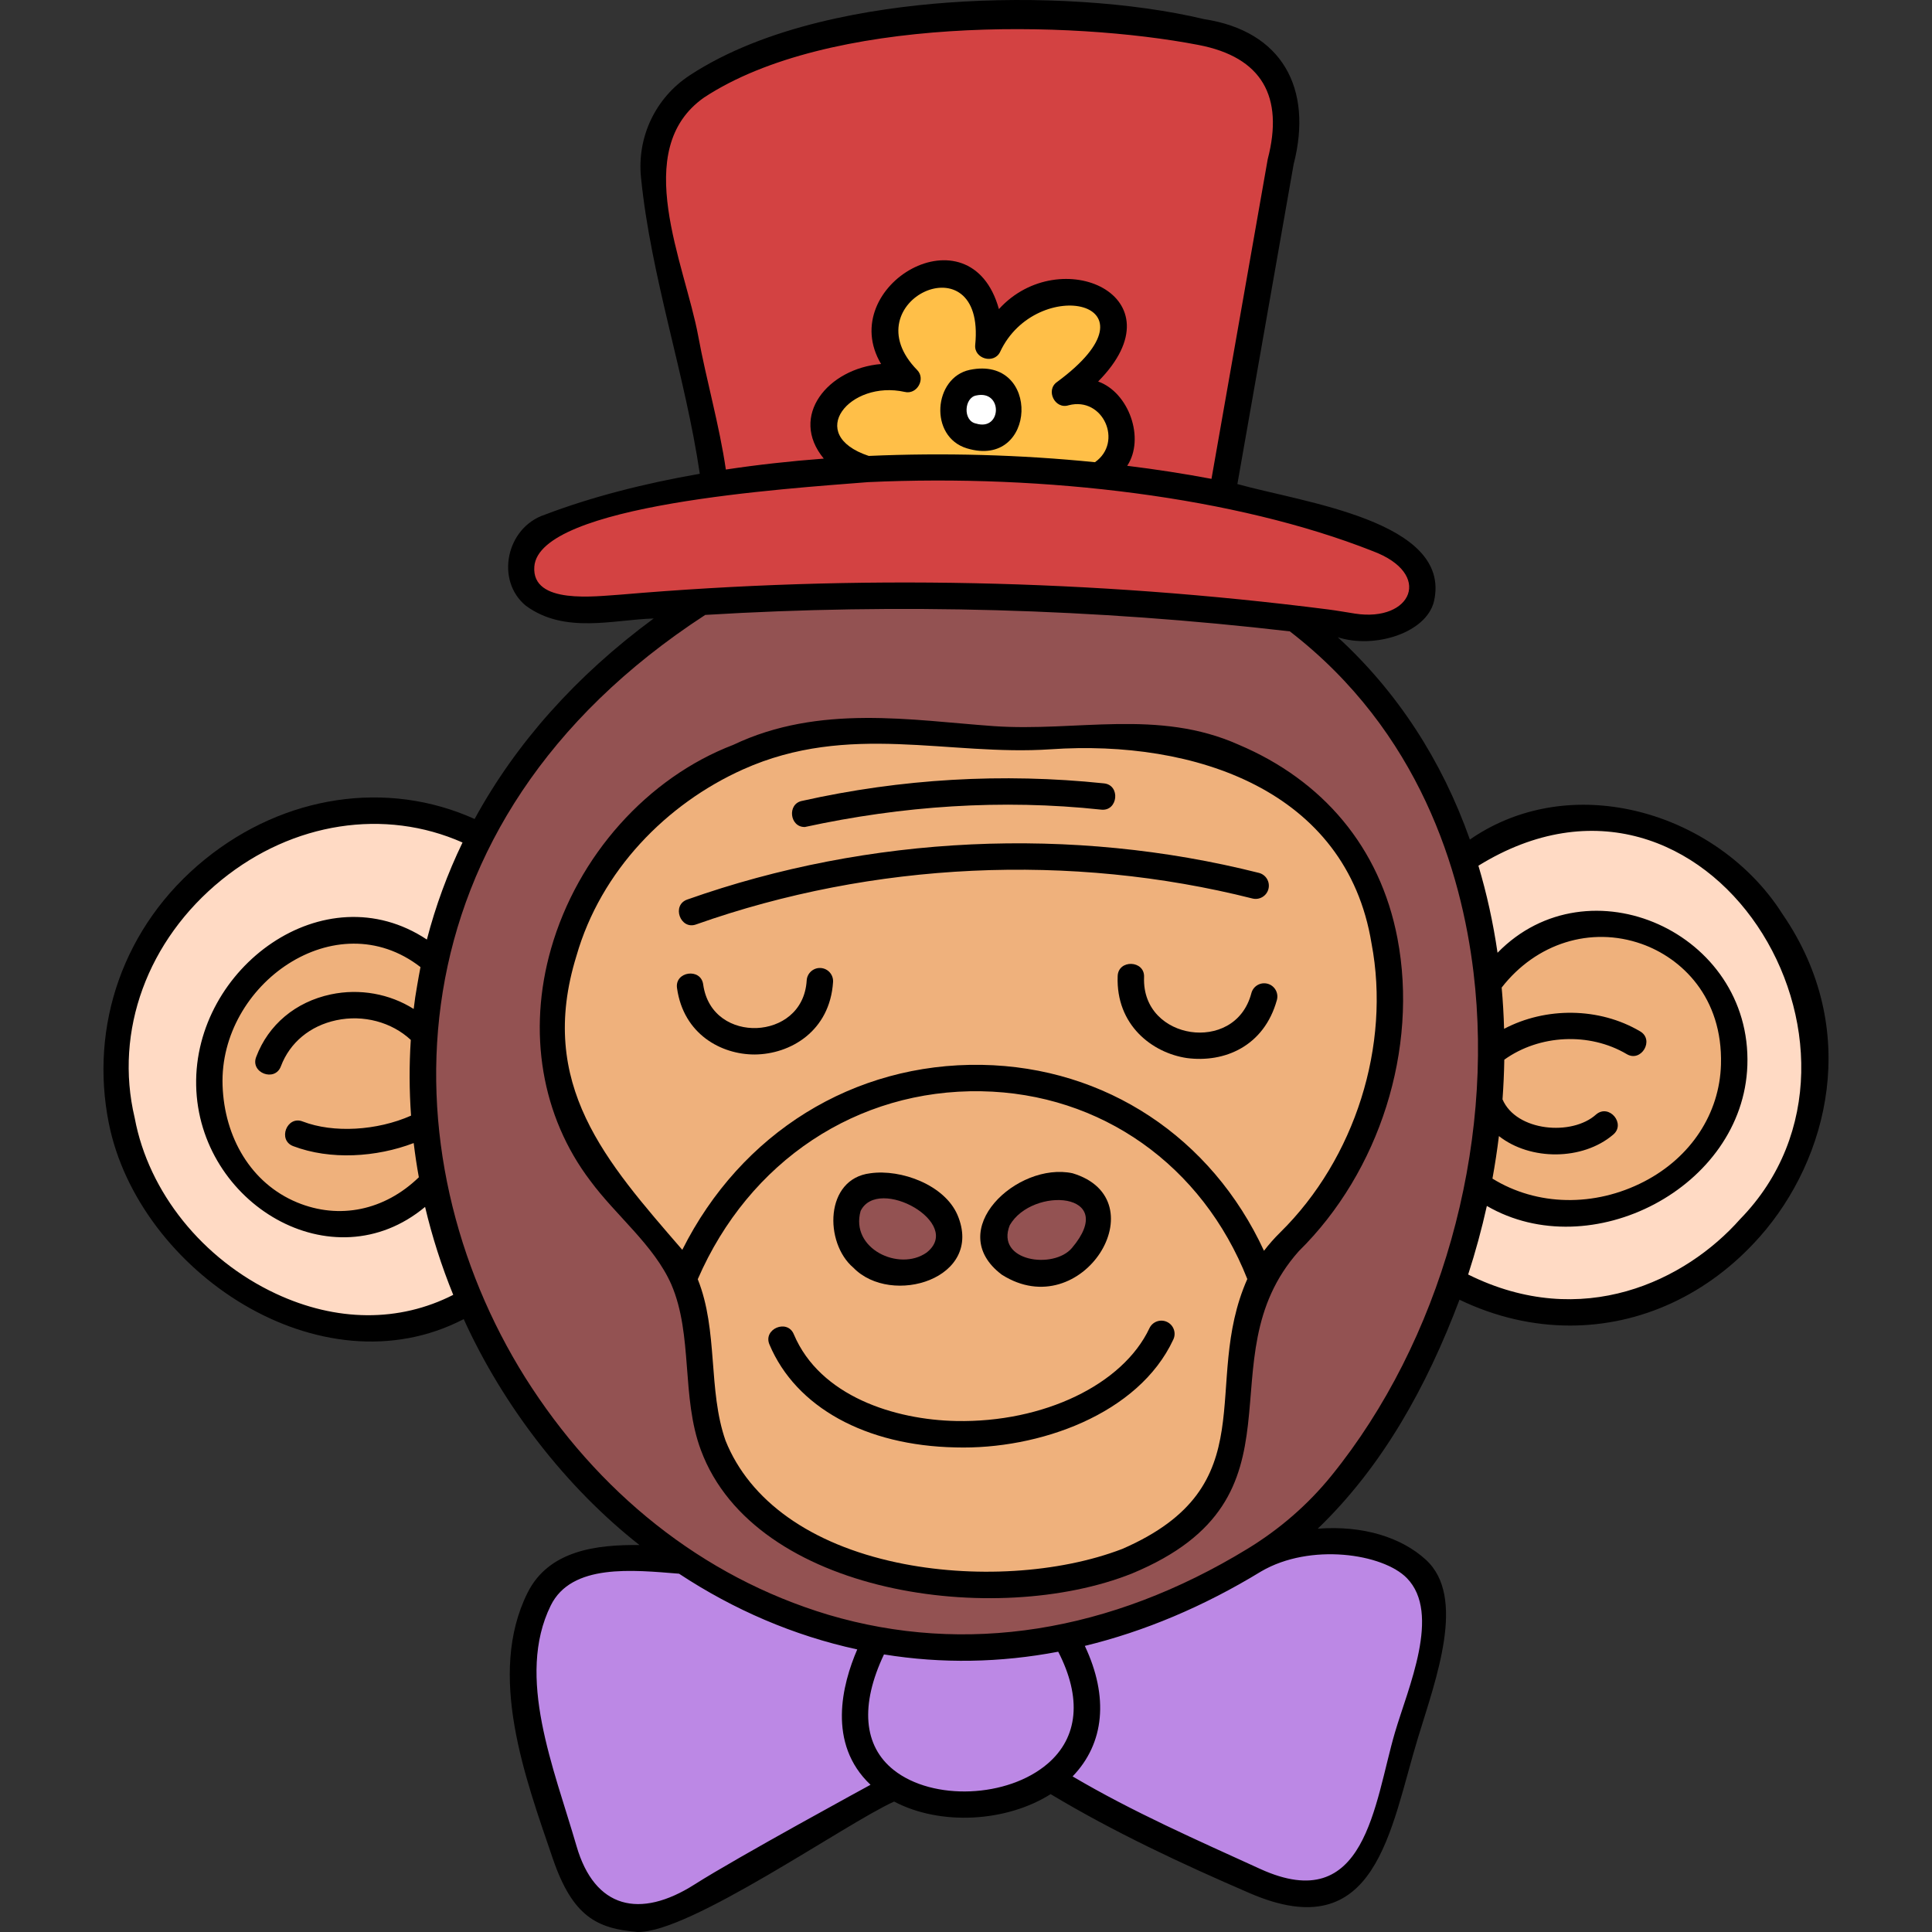 <svg id="Capa_1" enable-background="new 0 0 511.994 511.994" height="512" viewBox="0 0 511.994 511.994" width="512" xmlns="http://www.w3.org/2000/svg"><rect x="0" y="0" width="511.994" height="511.994" fill="#333333" stroke="none"/><g><g><path d="m421.832 216.185c-6.222-.456-34.418 4.96-33.878 14.378 3.056 5.73 2.987 23.849 7.664 25.728 1.433.468 3.037.084 4.102-1.011 8.002-8.201 17.114-9.922 23.35-9.922 19.423-.305 37.201 16.988 36 36.831.674 26.784-38.279 49.772-65.043 33.395-6.121.362-5.773 15.823-8.765 20.935-.611 1.886.25 3.936 2.025 4.819 26.075 13.531 57.195 6.553 76.792-15.538 37.606-34.279 8.341-110.927-42.247-109.615z" fill="#ffdac4"/><path d="m124.188 219.61c-47.068-22.562-105.973 28.154-92.424 77.396 6.146 37.655 53.821 69.022 90.16 49.704 1.849-.942 2.67-3.143 1.889-5.067-3.675-5.384-5.799-26.695-11.165-25.807-23.231 18.464-55.786 1.812-56.663-28.282-.83-28.873 32.008-51.486 57.141-34.566 1.779.023 3.448-1.267 3.872-2.999 2.218-8.563 5.304-16.97 9.171-24.985.994-1.954.047-4.548-1.981-5.394z" fill="#ffdac4"/><g fill="#efb17c"><path d="m436.365 246.364c-14.816-5.411-35.85.259-42.393 15.715 1.297 4.134-1.771 12.672 3.837 14.489-5.334 2.647-2.515 9.599-3.622 14.472-.048 2.34 1.6 4.326 3.073 6.026-6.378.721-3.924 10.429-5.688 14.544-.298 1.622.428 3.261 1.83 4.128 13.05 8.203 30.465 8.167 44.177.919 31.33-14.381 28.07-61.8-1.214-70.293z"/><path d="m338.429 206.648c-17.41-11.208-44.885-13.713-67.978-11.821-24.254-.605-53.444-5.393-75.14 5.411-58.487 27.187-63.626 92.354-18.681 132.248 1.295 1.801 3.458 3.537 5.766 2.4-.779 1.748-2.054 3.655-1.192 5.61 2.629 6.556 3.18 13.703 3.763 21.27-2.238 38.788 38.648 59.893 76.552 58.75 38.554 1.001 69.39-18.202 67.389-52.969.622-8.788 1.262-17.877 5.295-26.968.903-1.868-.216-3.776-.937-5.5 41.379-23.163 51.147-102.789 5.163-128.431zm-88.568 125.031c-7.999 10.823-29.122 2.835-24.535-11.738 5.079-12.918 31.721-.14 24.535 11.738zm40.437-7.207c-1.264 14.766-28.066 17.725-26.11.933 2.797-11.289 27.75-16.156 26.11-.933z"/><path d="m113.89 253.128c-46.04-30.632-84.879 46.635-36.711 69.215 10.945 5.398 33.833 1.931 37.755-11.072-1.386-3.802.358-10.191-4.022-12.146 4.314-3.317.337-17.359 1.948-23.285.201-1.985-1.317-3.396-2.776-4.479 4.634-.729 3.421-6.061 4.414-9.539.28-2.978 2.19-6.54-.608-8.694z"/></g><path d="m344.26 164.15c-51.944-7.802-105.315-7.827-157.606-5.187-125.615 78.049-79.956 236.741 31.743 272.8 46.823 13.836 103.443-.115 137.527-38.145 49.578-67.455 62.597-165.516-11.664-229.468zm-2.889 164.586c-27.219 30.166 3.202 65.63-42.83 84.527-23.157 9.442-58.831 7.866-81.132-2.865-37.891-17.598-26.183-40.614-35.841-71.639-4.865-11.04-14.978-18.864-21.956-28.282-36.608-48.662 12.139-120.368 70.529-116.212 14.102-.071 27.242 2.34 41.281 2.426 19.636.241 35.145-4.074 55.332 4.368 52.31 20.529 51.368 92.763 14.617 127.677z" fill="#935252"/><path d="m280.422 314.021c-8.501-.812-22.316 8.964-15.859 18.732 15.176 18.493 43.158-15.951 15.859-18.732z" fill="#935252"/><path d="m234.217 313.557c-18.317.839-9.798 25.886 5.222 24.227 21.941-1.931 11.479-24.5-5.222-24.227z" fill="#935252"/><path d="m260.379 116.195c-.7-.184-1.389-.474-2.14-.686-1.876-.529-3.754-.712-5.072-2.334-.883-1.088-1.251-2.526-1.258-3.927-.012-2.389.998-4.766 2.726-6.416 4.595-4.388 11.84-2.02 12.971 4.13.675 3.674-1.099 8.183-4.977 9.271-.812.228-1.536.15-2.25-.038z" fill="#fff"/><path d="m154.998 162.093c69.177-5.811 138.661-4.907 207.565 4.791 17.092-.19 21.438-17.717 2.643-24.578-12.33-4.869-26.613-8.897-42.128-11.972 1.019-.564 1.716-1.604 1.918-2.745l14.873-84.563c4.893-18.683-2.561-31.451-21.486-35.038-42.299-5.99-90.281-9.869-134.107 14.583-21.932 15.776-7.384 45.749-3.163 67.268 3.263 12.35 4.285 26.278 8.852 37.791-31.723 4.118-51.499 10.417-52.358 22.248-.068 9.495 6.897 12.082 17.391 12.215zm66.395-43.101c-7.402-8.969 2.268-17.785 12.438-18.539 1.374-.115 2.591-.93 3.222-2.155.631-1.226.586-2.69-.118-3.875-6.23-11.032 3.566-20.932 13.242-21.45 10.63.207 7.706 9.755 13.624 12.836 1.4.335 2.907-.12 3.886-1.203 5.9-7.575 22.057-9.703 26.419-.801 3.205 7.925-6.607 11.589-6.991 18.179.305 1.333 1.267 2.418 2.554 2.879 5.487 1.693 9.131 11.625 5.709 16.371-.986 1.461-.853 3.513.326 4.825-24.179-2.743-49.915-3.723-74.677-1.592 1.537-1.375 1.71-3.902.366-5.475z" fill="#d34242"/><path d="m228.961 124.621c21.001-1.141 42.886 1.383 63.495 1.148 10.456-6.641 3.86-24.326-8.261-22.61 30.616-24.148-8.56-37.01-21.626-13.818.701-32.298-43.351-12.462-23.483 10.319-16.072-2.922-33.432 15.615-10.125 24.961zm28.856-22.687c9.881-2.994 12.65 12.969 2.805 13.583-8.196.829-10.324-11.398-2.805-13.583z" fill="#ffbf48"/><path d="m352.514 407.888c-5.295 0-13.116.882-20.371 5.124-14.843 9.055-30.185 15.541-45.599 19.277-1.452.342-2.627 1.527-2.952 2.983-2.944-3.659-21.764 2.231-28.404.849-6.406 1.253-20.283-3.849-24.151-.046-.369-1.432-1.565-2.574-3.013-2.878-16.985-3.207-32.48-11.475-47.748-20.149-49.974-8.672-46.569 32.278-34.166 67.994 5.145 25.993 20.645 34.518 40.106 21.727 13.537-10.05 49.311-24.249 48.434-30.359 11.674 9.403 34.765 7.876 45.613-2.009-2.583 5.481 60.161 33.694 65.689 31.951 22.971-.681 22.854-31.036 29.482-48.132 9.391-23.685 8.615-46.57-22.92-46.332z" fill="#bc88e5"/></g><g><path d="m256.25 118.818c18.582 5.623 19.692-24.722.756-20.804-9.636 2.019-10.907 17.732-.756 20.804zm2.463-14.016c7.116-1.545 6.793 9.547-.059 7.442-3.539-.699-3.16-6.873.059-7.442z"/><path d="m472.352 242.205c-9.074-14.332-24.743-24.775-41.928-27.939-14.88-2.739-29.319.189-40.895 8.223-7.428-21.02-19.227-39.133-35-53.612 9.713 3.136 23.458-1.123 25.486-9.517 4.872-21.306-34.851-26.222-52.097-31.085l14.909-84.754c5.195-20.169-3.112-35.292-23.706-38.445-18.914-4.514-44.389-6.149-68.183-4.37-20.003 1.495-48.074 6.054-68.206 19.289-9.003 5.919-13.933 16.261-12.866 26.993 2.648 26.525 11.723 52.305 15.585 78.565-14.993 2.609-28.911 6.215-41.03 10.83-10.325 3.391-13.181 17.485-5.065 24.139 10.321 7.587 23.355 3.662 33.869 3.384-20.561 15.158-36.518 33.079-47.446 53.132-23.117-10.43-50.384-6.393-71.439 10.675-21.756 17.633-30.654 44.258-25.493 69.997 7.854 39.161 56.026 71.567 94.044 51.87 10.466 23.044 27.171 44.633 46.579 59.87-11.218-.134-24.036 1.335-29.673 12.664-10.824 21.756-.533 49.185 6.654 70.293 5.288 15.531 11.754 18.675 22.475 19.583 13.744.38 55.18-28.779 68.019-34.562 12.313 6.471 29.762 5.441 41.48-1.966 16.827 10.091 34.772 18.478 52.788 26.255 33.651 14.527 37.145-16.843 44.551-41.149 4.765-15.64 12.913-37.345 2.098-47.228-6.449-5.893-16.584-9.149-28.649-8.224 17.256-16.6 28.934-37.805 37.562-60.679 9.562 4.6 19.514 6.85 29.311 6.849 18.601-.001 36.633-8.102 50.309-23.578 18.135-20.522 27.004-54.911 5.957-85.503zm-75.127 58.86c8.328 6.566 22.188 6.487 30.227-.337 3.536-2.852-1.023-8.337-4.474-5.385-6.38 5.774-21.158 4.504-24.8-4.005.254-3.505.414-7.011.471-10.511 9.285-6.671 22.546-7.31 32.404-1.505 3.881 2.361 7.498-3.785 3.552-6.032-10.815-6.367-24.947-6.467-36.01-.645-.105-3.66-.311-7.308-.642-10.933 9.134-11.764 23.629-16.314 37.083-11.571 10.529 3.712 21.546 14.059 21.033 31.984-.371 12.973-7.945 24.556-20.333 30.982-13.188 6.838-28.475 6.504-40.226-.771.684-3.742 1.248-7.502 1.715-11.271zm-212.178-211.949c-3.54-19.215-18.155-49.429 1.53-63.272 32.984-21.683 96.968-20.488 131.046-13.93 16.834 3.24 22.649 13.697 18.333 30.266l-14.904 84.72c-7.262-1.37-14.732-2.522-22.335-3.46 4.766-7.234.463-19.42-7.702-22.34 22.375-22.631-10.128-36.979-26.293-19.188-7.58-27.267-43.505-6.111-31.229 14.551-14.054 1.178-24.5 13.785-15.186 25.07-8.862.667-17.552 1.631-25.949 2.896-1.725-11.796-5.158-23.624-7.311-35.313zm45.177 31.706c-17.091-5.692-4.958-20.203 9.541-16.961 3.195.787 5.605-3.38 3.335-5.757-17.96-18.282 18.196-35.03 15.337-6.689-.35 3.655 4.96 5.163 6.584 1.87 9.566-20.606 44.261-13.552 15.109 7.938-3.125 2.175-.556 7.344 3.063 6.174 9.164-2.388 14.526 9.818 6.975 15.089-19.719-1.99-40.121-2.55-59.944-1.664zm-65.733 36.756c-6.536.4-23.629 2.753-22.891-7.414 1.2-16.525 66.783-20.659 88.425-22.395 47.058-2.182 97.575 3.987 133.713 18.259 16.21 6.038 10.355 18.899-4.64 16.582-2.414-.373-4.819-.811-7.242-1.119-62.29-7.92-125.002-9.265-187.365-3.913zm-91.428 185.234c-19.372-9.062-33.684-26.87-37.351-46.473-.01-.055-.022-.11-.035-.164-5.439-22.933 3.401-47.083 23.07-63.025 18.88-15.302 43.206-19.026 63.825-9.881-3.983 8.25-7.141 16.836-9.446 25.717-27.216-18.032-61.766 7.512-61.142 38.652.627 31.283 36.111 52.654 60.666 32.199 1.864 7.879 4.353 15.671 7.461 23.307-14.309 7.293-30.929 7.209-47.048-.332zm37.492-81.679c-.441 2.492-.619 3.742-.926 6.249-6.337-4.006-14.295-5.486-21.953-3.861-9.343 1.982-16.552 8.018-19.778 16.56-1.66 4.213 4.98 6.759 6.549 2.473 2.367-6.267 7.718-10.708 14.682-12.186 7.169-1.521 14.644.478 19.735 5.213-.435 6.673-.41 13.376.069 20.069-9.019 4.001-20.577 4.675-28.687 1.563-4.217-1.69-6.77 4.972-2.508 6.535 9.789 3.71 21.983 2.96 31.895-.831.366 3.029.815 6.053 1.365 9.068-9.089 8.795-21.073 11.302-32.287 6.656-12.177-5.044-19.257-17.218-19.727-30.997-.916-26.836 30.062-48.749 52.448-31.358-.243 1.195-.664 3.644-.877 4.847zm73.507 238.259c-14.508 9.233-26.484 6.383-31.277-10.159-6.02-20.779-16.146-44.841-6.838-63.754 5.515-11.206 21.776-9.418 34.007-8.438 14.48 9.552 30.404 16.42 47.224 20.068-3.965 9.187-8.067 24.94 3.517 35.871 0 0-35.33 19.218-46.633 26.412zm52.797-30.313c-8.071-6.387-8.956-17.223-2.598-30.645 15.36 2.494 30.811 2.204 46.176-.718 6.285 12.215 5.325 22.702-2.809 29.677-10.585 9.074-30.397 9.892-40.769 1.686zm135.958-50.884c9.188 9.372.307 29.148-3.149 40.931-5.512 18.793-7.639 48.964-35.716 36.149-16.778-7.658-33.812-15.133-49.706-24.513 8.471-8.773 9.612-21.088 3.241-34.587 15.756-3.823 31.432-10.404 46.741-19.745 12.999-7.605 32.23-4.721 38.589 1.765zm-19.996-27.103c-6.167 7.606-13.649 14.121-22.24 19.362-36.357 22.185-74.76 28.228-111.048 17.477-33.63-10.1-61.266-32.597-80.366-62.903-36.74-58.619-37.374-146.72 47.725-202.071 51.159-3.109 103.116-1.65 154.923 4.358 34.394 26.547 45.463 63.71 48.67 90.31 5.633 46.721-8.799 97.863-37.664 133.467zm108.327-68.018c-14.4 16.295-41.813 29.735-72.077 14.68 1.936-5.963 3.591-12.033 4.955-18.171 27.511 15.976 67.925-4.804 69.038-37.259 1.209-35.243-42.098-54.544-66.206-29.837-1.166-7.999-2.864-15.696-5.07-23.068 60.864-37.596 113.138 48.846 69.36 93.655z"/><path d="m328.317 197.378c-21.413-9.599-43.039-3.405-64.97-4.95-21.611-1.523-46.198-5.905-69.025 4.964-22.739 8.705-41.235 29.381-48.286 53.992-6.322 22.068-2.529 44.499 10.388 61.517 6.863 9.313 16.902 17.101 21.48 27.48 5.802 13.477 2.572 29.871 7.857 43.958 14.289 38.414 78.289 47.031 114.263 32.633 48.645-20.208 18.496-56.519 44.155-85.386 21.46-21.121 31.728-53.661 26.16-82.902-4.611-24.212-19.885-41.919-42.022-51.306zm-30.886 213.092c-16.865 6.481-39.749 7.864-59.747 3.611-22.878-4.865-38.999-16.33-45.401-32.285-4.723-13.436-1.898-29.152-7.371-42.793 13.598-31.323 42.236-50.383 75.144-49.811 31.688.545 58.565 19.574 70.491 49.76-12.468 28.118 5.457 54.715-33.116 71.518zm41.838-83.873c-1.607 1.582-3.038 3.21-4.302 4.872-13.871-30.013-41.961-48.711-74.79-49.275-33.976-.567-63.82 18.031-79.362 49.019-20.182-23.353-38.614-43.774-28.049-77.901 6.47-22.583 23.891-40.335 44.182-49.429 28.05-12.572 54.483-3.469 81.515-5.32 37.995-2.602 78.354 10.753 85 51.431 5.142 27.009-4.354 57.077-24.194 76.603z"/><path d="m226.144 335.943c10.096 10.413 34.76 2.883 27.59-13.983-3.431-7.949-14.923-12.196-23.091-11.036-12.118 1.45-12.242 18.452-4.499 25.019zm1.929-15.037c4.635-9.446 27.485 3.303 17.434 11.07-7.24 5.048-20.265-1.064-17.434-11.07z"/><path d="m265.487 337.8c21.357 13.572 41.809-19.917 18.749-26.878-14.647-3.133-34.344 15.129-18.749 26.878zm2.104-13.109c5.979-10.375 29.042-8.853 16.483 6.03-4.858 5.756-20.319 3.576-16.483-6.03z"/><path d="m309.264 350.316c-1.749-.822-3.835-.073-4.658 1.676-7.029 14.937-28.08 25.049-51.217 24.586-16.236-.323-36.062-6.523-43.012-22.957-1.709-4.209-8.277-1.429-6.447 2.727 7.01 16.575 25.447 26.753 49.32 27.228 22.034.618 48.493-8.788 57.691-28.604.822-1.748.071-3.833-1.677-4.656z"/><path d="m217.484 256.527c-1.912-.115-3.587 1.354-3.704 3.284-.503 8.373-7.006 12.374-13.227 12.625-6.211.258-13.022-3.213-14.2-11.52-.574-4.506-7.634-3.503-6.931.982 1.725 12.166 11.681 17.549 20.539 17.549 9.499-.051 19.967-6.177 20.807-19.217.116-1.929-1.354-3.587-3.284-3.703z"/><path d="m335.901 260.692c-1.868-.491-3.784.625-4.275 2.496-2.212 8.418-9.661 11.23-16.058 10.281-6.397-.948-12.707-5.799-12.383-14.498.236-4.538-6.879-4.79-6.995-.261-.483 12.958 9.175 20.324 18.352 21.684 9.882 1.295 20.452-3.063 23.855-15.426.49-1.871-.627-3.784-2.496-4.276z"/><path d="m336.15 235.57c.473-1.875-.663-3.777-2.538-4.25-49.514-12.488-103.293-9.986-151.432 7.049-4.324 1.456-1.887 8.187 2.335 6.599 46.852-16.579 99.194-19.016 147.385-6.861 1.875.476 3.777-.663 4.25-2.537z"/><path d="m213.307 219.16c25.811-5.606 52.169-7.428 78.473-4.603 4.504.545 5.252-6.561.726-6.962-26.782-2.793-53.685-1.229-79.96 4.649-4.014.789-3.27 7.03.761 6.916z"/></g></g></svg>